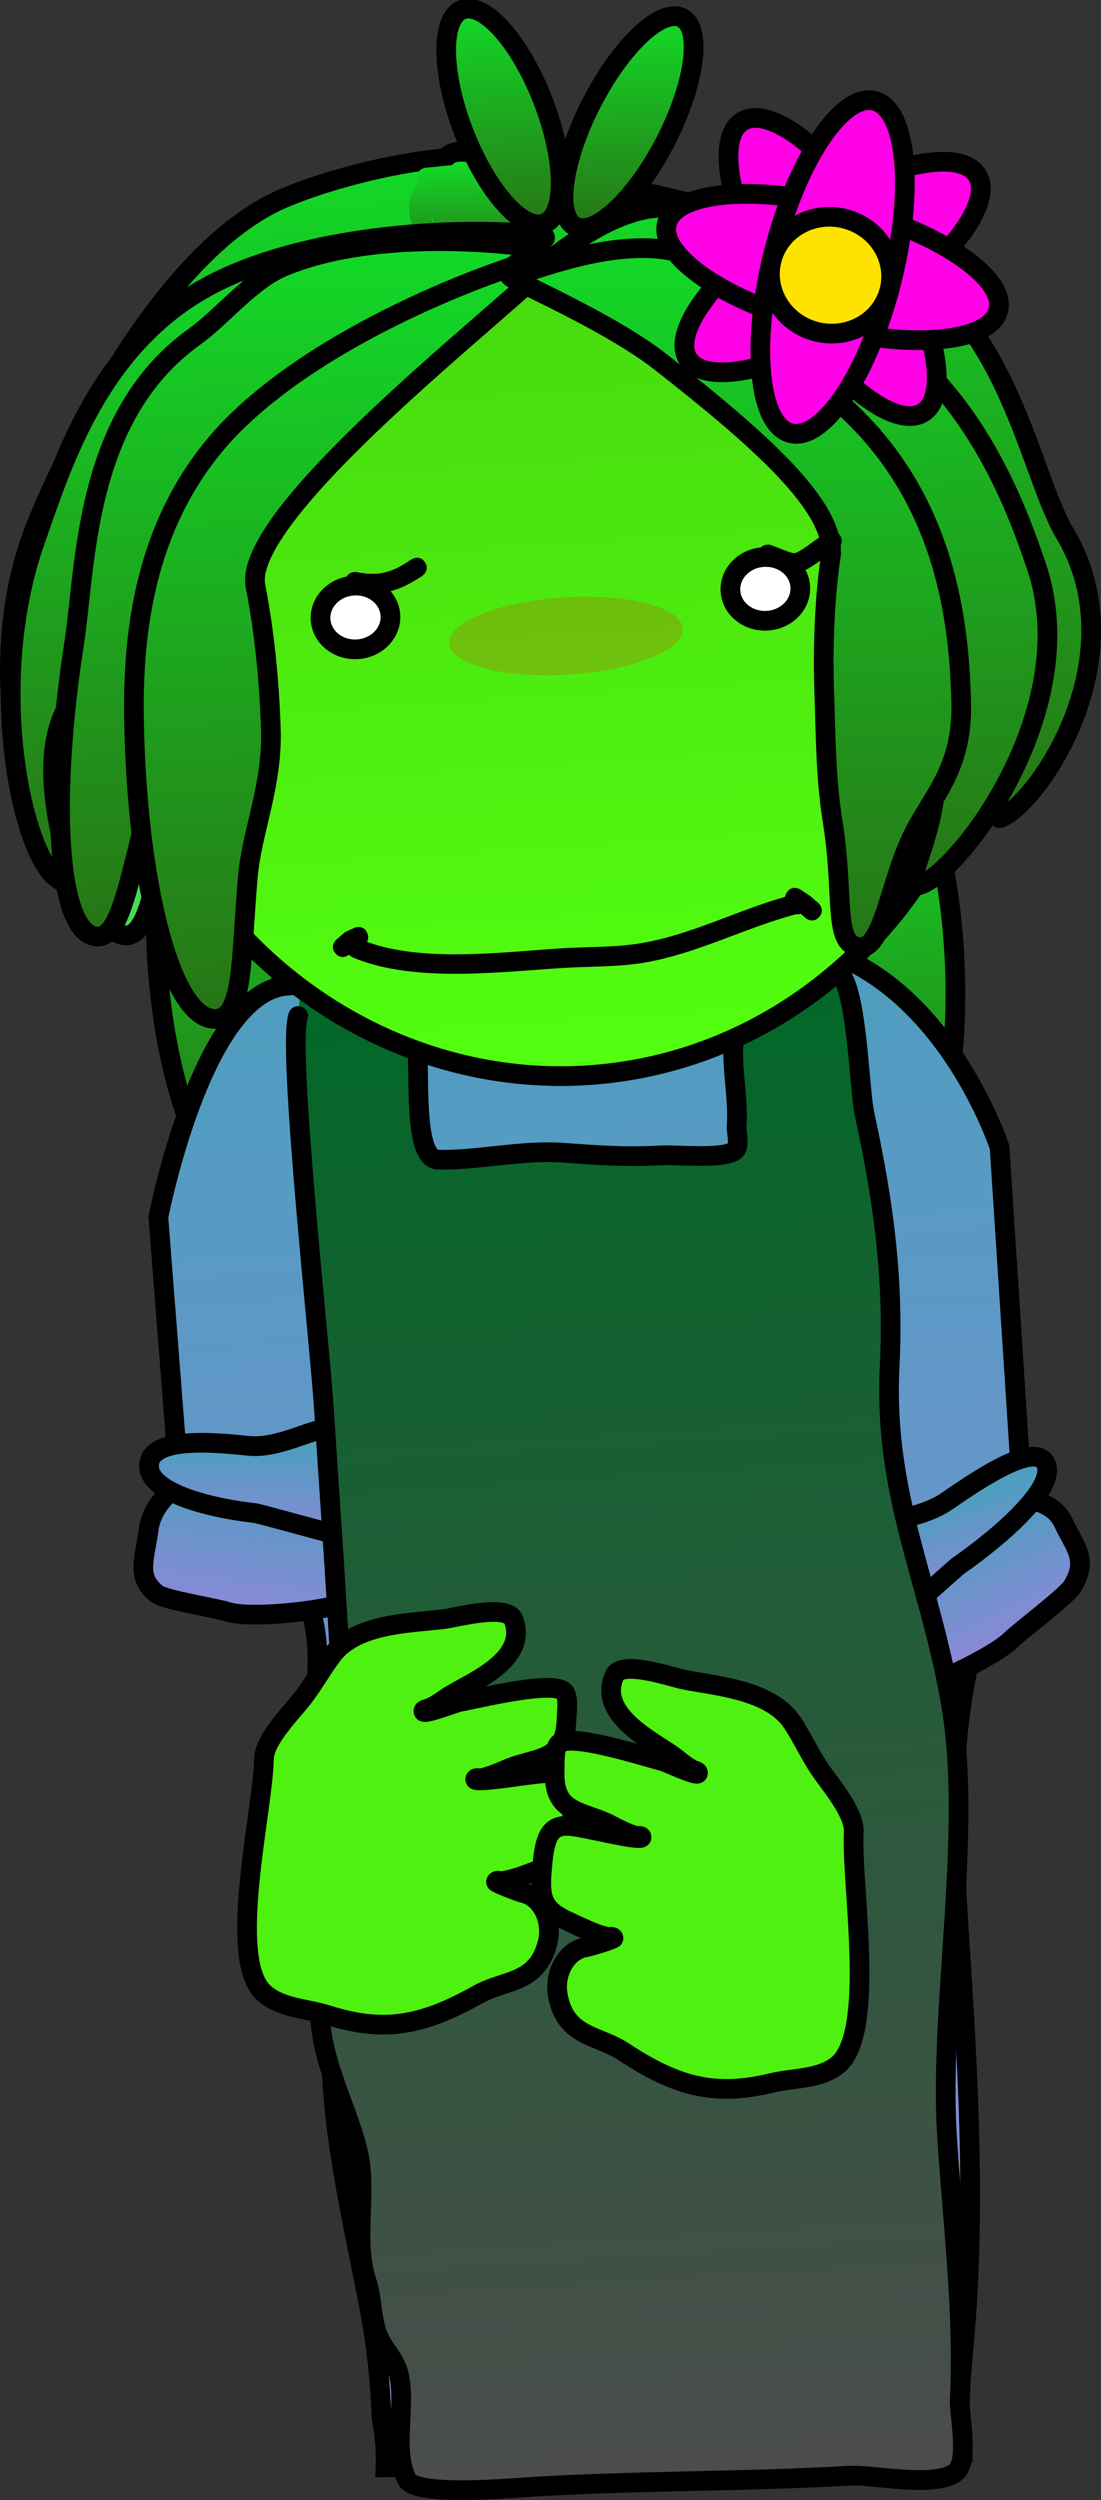 <svg version="1.1" xmlns="http://www.w3.org/2000/svg" xmlns:xlink="http://www.w3.org/1999/xlink" width="139.822" height="317.344" viewBox="0,0,139.822,317.344"><rect x="0" y="0" width="139.822" height="317.344" fill="#333333" stroke="none"/><defs><linearGradient x1="342.433" y1="135.745" x2="344.394" y2="196.268" gradientUnits="userSpaceOnUse" id="color-1"><stop offset="0" stop-color="#13d927"/><stop offset="1" stop-color="#277516"/></linearGradient><linearGradient x1="326.629" y1="143.799" x2="328.635" y2="205.726" gradientUnits="userSpaceOnUse" id="color-2"><stop offset="0" stop-color="#13d927"/><stop offset="1" stop-color="#277516"/></linearGradient><linearGradient x1="316.18" y1="155.05" x2="317.991" y2="210.96" gradientUnits="userSpaceOnUse" id="color-3"><stop offset="0" stop-color="#13d927"/><stop offset="1" stop-color="#277516"/></linearGradient><linearGradient x1="305.309" y1="148.465" x2="307.139" y2="204.975" gradientUnits="userSpaceOnUse" id="color-4"><stop offset="0" stop-color="#13d927"/><stop offset="1" stop-color="#277516"/></linearGradient><linearGradient x1="261.424" y1="133.706" x2="263.393" y2="194.503" gradientUnits="userSpaceOnUse" id="color-5"><stop offset="0" stop-color="#13d927"/><stop offset="1" stop-color="#277516"/></linearGradient><linearGradient x1="277.865" y1="145.305" x2="279.88" y2="207.532" gradientUnits="userSpaceOnUse" id="color-6"><stop offset="0" stop-color="#13d927"/><stop offset="1" stop-color="#277516"/></linearGradient><linearGradient x1="289.122" y1="159.007" x2="290.939" y2="215.102" gradientUnits="userSpaceOnUse" id="color-7"><stop offset="0" stop-color="#13d927"/><stop offset="1" stop-color="#277516"/></linearGradient><linearGradient x1="299.644" y1="154.794" x2="301.479" y2="211.466" gradientUnits="userSpaceOnUse" id="color-8"><stop offset="0" stop-color="#13d927"/><stop offset="1" stop-color="#277516"/></linearGradient><linearGradient x1="304.135" y1="163.641" x2="316.379" y2="357.017" gradientUnits="userSpaceOnUse" id="color-9"><stop offset="0" stop-color="#4d9ebf"/><stop offset="1" stop-color="#9087d9"/></linearGradient><linearGradient x1="263.485" y1="229.764" x2="260.966" y2="248.496" gradientUnits="userSpaceOnUse" id="color-10"><stop offset="0" stop-color="#4d9ebf"/><stop offset="1" stop-color="#9087d9"/></linearGradient><linearGradient x1="263.848" y1="226.251" x2="263.603" y2="239.194" gradientUnits="userSpaceOnUse" id="color-11"><stop offset="0" stop-color="#4d9ebf"/><stop offset="1" stop-color="#9087d9"/></linearGradient><linearGradient x1="353.904" y1="236.227" x2="361.222" y2="251.853" gradientUnits="userSpaceOnUse" id="color-12"><stop offset="0" stop-color="#4d9ebf"/><stop offset="1" stop-color="#9087d9"/></linearGradient><linearGradient x1="352.635" y1="233.236" x2="356.277" y2="244.84" gradientUnits="userSpaceOnUse" id="color-13"><stop offset="0" stop-color="#4d9ebf"/><stop offset="1" stop-color="#9087d9"/></linearGradient><linearGradient x1="305.742" y1="161.156" x2="318.302" y2="359.517" gradientUnits="userSpaceOnUse" id="color-14"><stop offset="0" stop-color="#006927"/><stop offset="1" stop-color="#4c4c4c"/></linearGradient><linearGradient x1="300.033" y1="75.082" x2="306.627" y2="179.226" gradientUnits="userSpaceOnUse" id="color-15"><stop offset="0" stop-color="#47d90f"/><stop offset="1" stop-color="#53ff10"/></linearGradient><linearGradient x1="266.57" y1="64.192" x2="269.242" y2="147.282" gradientUnits="userSpaceOnUse" id="color-16"><stop offset="0" stop-color="#13d927"/><stop offset="1" stop-color="#277516"/></linearGradient><linearGradient x1="328.568" y1="59.582" x2="331.423" y2="148.345" gradientUnits="userSpaceOnUse" id="color-17"><stop offset="0" stop-color="#13d927"/><stop offset="1" stop-color="#277516"/></linearGradient><linearGradient x1="292.368" y1="63.476" x2="292.763" y2="75.764" gradientUnits="userSpaceOnUse" id="color-18"><stop offset="0" stop-color="#13d927"/><stop offset="1" stop-color="#277516"/></linearGradient><linearGradient x1="266.687" y1="73.584" x2="269.234" y2="152.787" gradientUnits="userSpaceOnUse" id="color-19"><stop offset="0" stop-color="#13d927"/><stop offset="1" stop-color="#277516"/></linearGradient><linearGradient x1="268.885" y1="74.392" x2="271.635" y2="159.911" gradientUnits="userSpaceOnUse" id="color-20"><stop offset="0" stop-color="#13d927"/><stop offset="1" stop-color="#277516"/></linearGradient><linearGradient x1="275.007" y1="76.986" x2="278.028" y2="170.901" gradientUnits="userSpaceOnUse" id="color-21"><stop offset="0" stop-color="#13d927"/><stop offset="1" stop-color="#277516"/></linearGradient><linearGradient x1="331.047" y1="68.137" x2="333.875" y2="156.069" gradientUnits="userSpaceOnUse" id="color-22"><stop offset="0" stop-color="#13d927"/><stop offset="1" stop-color="#277516"/></linearGradient><linearGradient x1="324.736" y1="73.481" x2="327.643" y2="163.851" gradientUnits="userSpaceOnUse" id="color-23"><stop offset="0" stop-color="#13d927"/><stop offset="1" stop-color="#277516"/></linearGradient><linearGradient x1="311.729" y1="45.158" x2="312.569" y2="71.289" gradientUnits="userSpaceOnUse" id="color-24"><stop offset="0" stop-color="#13d927"/><stop offset="1" stop-color="#277516"/></linearGradient><linearGradient x1="295.807" y1="43.55" x2="296.705" y2="71.475" gradientUnits="userSpaceOnUse" id="color-25"><stop offset="0" stop-color="#13d927"/><stop offset="1" stop-color="#277516"/></linearGradient></defs><g transform="translate(-232.322,-42.72)"><g stroke-miterlimit="10"><g stroke="#000000" stroke-width="2.5" stroke-linecap="butt"><path d="M342.434,135.752c5.63,-0.014 10.633,13.52 11.174,30.229c0.541,16.709 -3.584,30.266 -9.214,30.28c-5.63,0.014 -10.633,-13.52 -11.174,-30.229c-0.541,-16.709 3.584,-30.266 9.214,-30.28z" fill="url(#color-1)"/><path d="M338.444,174.736c0.554,17.097 -3.838,30.968 -9.809,30.983c-5.971,0.015 -11.261,-13.832 -11.815,-30.929c-0.554,-17.097 3.838,-30.968 9.809,-30.983c5.971,-0.015 11.261,13.832 11.815,30.929z" fill="url(#color-2)"/><path d="M325.118,182.984c0.5,15.437 -2.691,27.96 -7.127,27.971c-4.436,0.011 -8.437,-12.494 -8.937,-27.931c-0.5,-15.437 2.691,-27.96 7.127,-27.971c4.436,-0.011 8.437,12.494 8.937,27.931z" fill="url(#color-3)"/><path d="M313.792,176.701c0.505,15.603 -2.473,28.26 -6.653,28.27c-4.18,0.01 -7.978,-12.63 -8.484,-28.232c-0.505,-15.603 2.473,-28.26 6.653,-28.27c4.18,-0.01 7.978,12.63 8.484,28.232z" fill="url(#color-4)"/><path d="M272.678,166.388c0.541,16.709 -3.618,29.233 -9.289,27.972c-5.671,-1.261 -10.708,-15.829 -11.249,-32.538c-0.541,-16.709 3.618,-29.233 9.289,-27.972c5.671,1.261 10.708,15.829 11.249,32.538z" fill="url(#color-5)"/><path d="M277.87,145.462c6.015,1.337 11.34,16.281 11.894,33.378c0.554,17.097 -3.874,29.872 -9.889,28.535c-6.015,-1.337 -11.34,-16.281 -11.894,-33.378c-0.554,-17.097 3.874,-29.872 9.889,-28.535z" fill="url(#color-6)"/><path d="M281.939,185.256c-0.5,-15.437 2.717,-27.145 7.186,-26.152c4.468,0.993 8.496,14.313 8.996,29.75c0.5,15.437 -2.717,27.145 -7.186,26.152c-4.468,-0.993 -8.496,-14.313 -8.996,-29.75z" fill="url(#color-7)"/><path d="M299.647,154.879c4.211,0.936 8.034,14.344 8.539,29.946c0.505,15.603 -2.498,27.492 -6.709,26.556c-4.211,-0.936 -8.034,-14.344 -8.539,-29.946c-0.505,-15.603 2.498,-27.492 6.709,-26.556z" fill="url(#color-8)"/></g><path d="M252.435,197.224c0,0 5.463,-28.245 16.128,-29.361c10.591,-1.108 35.723,-3.303 57.651,-5.596c23.784,-2.487 33.053,26.107 33.053,26.107l3.372,51.968c-6.855,4.133 -6.241,7.79 -7.916,16.908c-1.967,10.705 -1.09,23.583 -0.419,33.849c1.084,16.587 1.944,33.846 0.324,50.379c-0.403,4.112 -0.63,8.382 -0.153,12.543l-73.2,1.885c0.031,-0.879 0.019,-1.767 -0.038,-2.663c-0.077,-1.212 -0.233,-2.4 -0.463,-3.559c-0.151,-5.119 -0.79,-9.952 -1.455,-13.506c-1.763,-9.418 -4.127,-19.144 -4.763,-28.669c-0.902,-13.511 -1.72,-27.027 -2.567,-40.541c-0.415,-6.623 1.846,-13.378 -0.266,-20.012c-0.976,-3.066 -1.693,-6.333 -3.502,-8.994c-3.869,-5.692 -7.986,-9.257 -13.459,-10.897z" fill="url(#color-9)" stroke="#000000" stroke-width="2.5" stroke-linecap="butt"/><path d="M276.095,242.044c-0.298,2.219 2.837,3.077 0.348,4.026c-3.313,1.263 -12.667,2.136 -15.281,1.23c-1.22,-0.423 -7.904,-1.475 -8.896,-2.247c-2.729,-2.124 -1.566,-4.434 -1.055,-8.228c0.696,-5.173 7.696,-8.647 12.273,-7.06c4.577,1.587 13.306,7.107 12.61,12.279z" fill="url(#color-10)" stroke="#000000" stroke-width="2.5" stroke-linecap="butt"/><path d="M275.274,225.296c-0.06,3.17 2.992,12.685 -1.129,11.989c-0.525,-0.089 -8.883,-2.437 -9.46,-2.5c-5.11,-0.555 -13.501,-2.446 -13.433,-6.02c0.068,-3.574 7.486,-3.07 12.597,-2.515c5.11,0.555 11.494,-4.529 11.426,-0.954z" fill="url(#color-11)" stroke="#000000" stroke-width="2.5" stroke-linecap="butt"/><path d="M353.904,236.227c3.915,-3.903 11.456,-4.523 13.476,-0.208c1.482,3.165 3.191,4.634 1.168,8.029c-0.735,1.234 -6.784,5.787 -7.828,6.827c-2.235,2.229 -11.319,6.475 -14.787,7.114c-2.606,0.48 0.136,-1.987 -0.731,-3.838c-2.021,-4.315 4.786,-14.02 8.701,-17.924z" fill="url(#color-12)" stroke="#000000" stroke-width="2.5" stroke-linecap="butt"/><path d="M352.635,233.236c4.691,-3.255 11.58,-7.707 12.585,-4.503c1.006,3.204 -6.438,9.437 -11.129,12.692c-0.53,0.368 -7.822,6.998 -8.296,7.361c-3.717,2.849 -3.334,-7.42 -4.226,-10.262c-1.006,-3.204 6.375,-2.032 11.066,-5.287z" fill="url(#color-13)" stroke="#000000" stroke-width="2.5" stroke-linecap="butt"/><path d="M270.87,163.968c0.453,-2.198 1.543,2.161 3.558,1.281c1.634,-0.713 10.087,6.214 10.482,7.308c1.196,3.312 -0.679,17.317 3.092,17.376c5.198,0.08 10.551,-1.256 15.72,-0.894c4.222,0.296 8.192,0.609 12.485,0.337c1.913,-0.121 7.99,0.536 9.429,-0.597c0.72,-0.567 0.174,-2.38 0.231,-3.1c0.492,-6.217 -3.076,-14.754 4.365,-15.229c1.397,-0.089 2.3,-4.997 3.666,-4.726c0.98,0.195 4.374,-0.272 5.032,0.444c2.291,2.493 2.496,14.83 3.188,17.997c2.38,10.902 3.745,20.839 3.186,31.966c-0.828,16.476 5.1,27.173 7.799,42.972c2.793,16.356 -1.547,38.455 -0.521,54.657c0.701,11.069 2.172,22.472 1.625,33.493c-0.096,1.933 1.241,7.97 -0.537,9.301c-2.691,2.013 -10.381,0.24 -13.583,0.425c-13.569,0.781 -27.232,0.591 -40.869,1.454c-2.589,0.164 -14.139,1.178 -15.224,-0.98c-1.929,-3.836 0.022,-9.505 -1.094,-13.59c-0.439,-1.608 -1.819,-2.978 -2.487,-4.469c-0.974,-2.173 -0.758,-4.836 -1.515,-7.065c-1.758,-5.177 0.173,-11.475 -1.171,-16.752c-1.626,-6.38 -5.577,-12.812 -4.651,-20.036c0.824,-6.429 3.351,-12.751 3.26,-19.34c-0.252,-18.167 -1.708,-36.278 -2.858,-54.43c-0.525,-8.284 -4.733,-46.421 -3.289,-50.088" fill="url(#color-14)" stroke="#000000" stroke-width="2.5" stroke-linecap="round"/><path d="M357.904,122.223c1.77,27.947 -20.827,55.075 -51.019,56.987c-30.192,1.912 -56.547,-22.116 -58.316,-50.063c-1.77,-27.947 21.271,-52.152 51.464,-54.064c30.192,-1.912 56.102,19.194 57.872,47.141z" fill="url(#color-15)" stroke="#000000" stroke-width="2.5" stroke-linecap="butt"/><path d="M259.88,126.495c-0.879,7.047 -4.16,12.38 -5.469,17.867c-2.36,9.888 -3.163,17.526 -6.355,17.075c-4.964,-0.702 -6.345,-17.418 -3.883,-37.165c1.227,-9.84 4.117,-27.139 17.893,-37.209c13.869,-10.138 36.361,-13.333 38.851,-12.981c3.304,0.468 -40.259,23.356 -40.015,34.146c0.122,5.418 -0.199,11.665 -1.022,18.266z" fill="#48d957" stroke="#000000" stroke-width="2.5" stroke-linecap="butt"/><g stroke-linecap="butt"><path d="M249.793,114.391c-2.429,6.155 -6.814,10.375 -9.314,15.063c-4.505,8.447 2.526,20.548 -0.482,19.61c-4.677,-1.459 -9.989,-22.157 -3.184,-39.403c3.391,-8.594 15.809,-35.052 31.472,-41.752c8.535,-3.651 24.408,-7.015 30.622,-4.31c5.267,2.293 1.47,10.455 2.546,10.79c3.114,0.971 -44.417,14.149 -46.588,23.839c-1.09,4.865 -2.797,10.398 -5.072,16.163z" fill="url(#color-16)" stroke="#000000" stroke-width="2.5"/><path d="M350.688,91.745c-2.226,-5.693 -15.134,-9.281 -30.11,-12.717c-8.598,-1.972 -22.568,-1.471 -21.39,-1.912c0.346,-0.129 -2.355,-2.322 -5.14,-5.022c-0.739,-0.716 -1.483,-1.468 -2.178,-2.226c-2.744,-2.993 -4.719,-6.09 -2.528,-7.506c2.798,-1.809 10.506,3.326 13.818,3.257c8.387,-0.176 30.421,6.59 38.971,8.955c17.644,4.88 20.717,27.991 25.4,35.804c9.397,15.678 -3.364,34.383 -8.215,36.197c-0.771,0.288 -0.443,-9.24 -0.379,-10.062c0.197,-2.503 7.368,-8.33 2.955,-14.028c-3.253,-4.201 -0.446,-10.33 -3.8,-15.925c-3.141,-5.241 -5.644,-10.314 -7.403,-14.814z" fill="url(#color-17)" stroke="#000000" stroke-width="2.5"/><path d="M285.54,65.89c-0.14,-0.155 -0.239,-0.374 -0.249,-0.682c-0.036,-1.134 1.212,-1.214 1.212,-1.214c2.873,-0.182 8.099,-1.295 10.457,0.601c0.824,0.662 1.451,1.892 1.957,3.237l0.302,0.015c0.626,0.023 1.127,0.473 1.146,1.057c0.015,0.472 -0.289,0.897 -0.734,1.096c0.28,0.941 0.52,1.82 0.745,2.479c0.236,0.691 0.911,1.502 0.478,2.135c-0.773,1.132 -5.4,0.827 -6.633,0.767c-0.432,-0.025 -0.903,-0.057 -1.395,-0.103l-1.12,0.266c-0.521,-0.292 -1.314,-0.411 -1.84,-0.701c-1.698,-0.368 -3.302,-0.974 -4.242,-1.992c-1.585,-1.716 -1.986,-5.205 -0.083,-6.963zM295.256,66.321c-0.004,-0.003 -0.007,-0.006 -0.011,-0.009c-0.549,-0.475 -1.606,-0.625 -2.819,-0.618c0.04,0.036 0.077,0.074 0.111,0.115c1.039,-0.004 2.007,0.156 2.719,0.512zM287.382,70.686c-0.146,-0.119 -0.276,-0.237 -0.391,-0.353c0.104,0.263 0.234,0.515 0.385,0.742c-0.021,-0.095 -0.026,-0.194 -0.011,-0.297c0.004,-0.031 0.01,-0.062 0.018,-0.092z" fill="url(#color-18)" stroke="none" stroke-width="0.5"/><path d="M249.859,116.44c-2.409,6.761 -6.782,11.378 -9.267,16.523c-4.479,9.271 2.593,22.637 -0.418,21.585c-4.683,-1.636 -10.063,-24.457 -3.312,-43.4c3.364,-9.44 8.173,-25.78 23.817,-33.055c15.75,-7.325 38.373,-6.182 40.722,-5.362c3.117,1.089 -44.38,15.293 -46.521,25.947c-1.075,5.35 -2.764,11.429 -5.021,17.762z" fill="url(#color-19)" stroke="#000000" stroke-width="2.5"/><path d="M257.357,126.604c-1.096,7.057 -4.538,12.396 -6.017,17.891c-2.664,9.901 -3.702,17.55 -6.876,17.097c-4.935,-0.704 -5.796,-17.442 -2.724,-37.215c1.531,-9.853 1.17,-28.803 15.24,-38.885c3.661,-2.624 7.183,-7.228 11.475,-8.981c12.311,-5.03 29.675,-2.648 31.511,-2.387c3.286,0.468 -40.93,23.385 -41.021,34.19c-0.046,5.425 -0.561,11.68 -1.588,18.29z" fill="url(#color-20)" stroke="#000000" stroke-width="2.5"/><path d="M266.72,135.283c0.228,7.102 -2.422,13.022 -2.919,18.683c-0.896,10.2 -0.487,17.867 -4.008,18.09c-5.475,0.347 -9.757,-15.776 -10.397,-35.676c-0.319,-9.917 -0.088,-27.503 13.099,-40.265c13.276,-12.848 37.018,-20.68 39.764,-20.854c3.645,-0.231 -39.551,31.334 -37.487,41.876c1.037,5.294 1.733,11.493 1.947,18.146z" fill="url(#color-21)" stroke="#000000" stroke-width="2.5"/><path d="M344.354,101.593c-1.109,-6.432 -12.513,-12.229 -25.866,-18.177c-7.666,-3.415 -20.749,-4.995 -19.578,-5.288c1.254,-0.314 10.693,-10.124 19.134,-8.958c7.833,1.082 13.693,8.917 21.248,12.744c15.591,7.899 21.662,23.768 24.699,32.841c6.095,18.208 -10.152,39.127 -14.972,40.334c-3.1,0.776 5.097,-10.647 0.921,-19.639c-2.317,-4.99 0.975,-10.377 -1.2,-16.875c-2.037,-6.086 -3.509,-11.897 -4.386,-16.981z" fill="url(#color-22)" stroke="#000000" stroke-width="2.5"/><path d="M337.808,113.42c0.894,-6.28 -9.329,-15.141 -21.57,-24.741c-7.028,-5.511 -20.388,-10.995 -19.053,-10.906c1.431,0.096 14.594,-6.059 23.167,-2.385c7.955,3.409 11.646,12.446 18.423,18.304c13.986,12.089 15.314,28.61 15.614,37.922c0.292,9.083 -4.011,12.355 -6.494,17.875c-2.625,5.836 -3.518,13.659 -6.344,13.47c-3.536,-0.237 -1.946,-6.311 -3.478,-15.899c-0.85,-5.321 -0.866,-9.942 -1.08,-16.611c-0.201,-6.247 0.109,-12.064 0.816,-17.028z" fill="url(#color-23)" stroke="#000000" stroke-width="2.5"/><path d="M316.9,60.546c-3.732,7.319 -8.884,12.212 -11.508,10.929c-2.624,-1.283 -1.727,-8.255 2.005,-15.574c3.732,-7.319 8.884,-12.212 11.508,-10.929c2.624,1.283 1.727,8.255 -2.005,15.574z" fill="url(#color-24)" stroke="#000000" stroke-width="2.5"/><path d="M301.25,55.426c2.918,7.479 3.048,14.477 0.29,15.63c-2.758,1.153 -7.36,-3.976 -10.278,-11.456c-2.918,-7.479 -3.048,-14.477 -0.29,-15.63c2.758,-1.153 7.36,3.976 10.278,11.456z" fill="url(#color-25)" stroke="#000000" stroke-width="2.5"/></g><g stroke="#000000" stroke-width="2.5" stroke-linecap="butt"><path d="M344.611,72.542c6.342,10.204 8.549,20.299 4.93,22.548c-3.619,2.249 -11.694,-4.199 -18.036,-14.403c-6.342,-10.204 -8.549,-20.299 -4.93,-22.548c3.619,-2.249 11.694,4.199 18.036,14.403z" fill="#ff00e7"/><path d="M342.197,83.126c-10.138,6.446 -20.211,8.756 -22.497,5.16c-2.286,-3.596 4.079,-11.736 14.218,-18.182c10.138,-6.446 20.211,-8.756 22.497,-5.16c2.286,3.596 -4.079,11.736 -14.218,18.182z" fill="#ff00e7"/><path d="M340.019,69.153c11.619,3.054 20.161,8.87 19.078,12.991c-1.083,4.121 -11.38,4.987 -23,1.933c-11.619,-3.054 -20.161,-8.87 -19.078,-12.991c1.083,-4.121 11.38,-4.987 23,-1.933z" fill="#ff00e7"/><path d="M345.54,78.499c-2.935,11.65 -8.664,20.25 -12.796,19.209c-4.132,-1.041 -5.103,-11.329 -2.168,-22.979c2.935,-11.65 8.664,-20.25 12.796,-19.209c4.132,1.041 5.103,11.329 2.168,22.979z" fill="#ff00e7"/><path d="M345.278,79.538c-0.998,3.96 -5.156,6.326 -9.288,5.285c-4.132,-1.041 -6.673,-5.095 -5.675,-9.055c0.998,-3.96 5.156,-6.326 9.288,-5.285c4.132,1.041 6.673,5.095 5.675,9.055z" fill="#ffe300"/></g><path d="M333.953,117.191c0.141,2.23 -1.729,4.164 -4.177,4.319c-2.448,0.155 -4.547,-1.527 -4.688,-3.758c-0.141,-2.23 1.729,-4.164 4.177,-4.319c2.448,-0.155 4.547,1.527 4.688,3.758z" fill="#ffffff" stroke="#000000" stroke-width="2.5" stroke-linecap="butt"/><path d="M281.9,120.817c0.141,2.23 -1.729,4.164 -4.177,4.319c-2.448,0.155 -4.547,-1.527 -4.688,-3.758c-0.141,-2.23 1.729,-4.164 4.177,-4.319c2.448,-0.155 4.547,1.527 4.688,3.758z" fill="#ffffff" stroke="#000000" stroke-width="2.5" stroke-linecap="butt"/><path d="M319.033,122.507c0.171,2.703 -6.329,5.315 -14.519,5.834c-8.19,0.519 -14.968,-1.253 -15.139,-3.956c-0.171,-2.703 6.329,-5.315 14.519,-5.834c8.19,-0.519 14.968,1.253 15.139,3.956z" fill-opacity="0.184" fill="#ff0505" stroke="none" stroke-width="0" stroke-linecap="butt"/><path d="M338.966,110.638c0.732,1.013 -0.281,1.745 -0.281,1.745l-0.608,0.43c-1.142,0.646 -2.984,2.267 -4.19,2.545c-1.503,0.346 -2.815,-0.813 -4.228,-1.019c0,0 -1.234,-0.199 -1.035,-1.433c0.199,-1.234 1.433,-1.035 1.433,-1.035c0.503,0.087 2.867,1.202 3.253,1.055c1.126,-0.43 2.428,-1.661 3.536,-2.288l0.375,-0.28c0,0 1.013,-0.732 1.745,0.281z" fill="#000000" stroke="none" stroke-width="0.5" stroke-linecap="butt"/><path d="M286.285,114.086c0.694,1.04 -0.346,1.734 -0.346,1.734l-0.215,0.144c-2.834,1.874 -5.234,2.5 -8.544,1.839c0,0 -1.226,-0.245 -0.981,-1.47c0.245,-1.226 1.47,-0.981 1.47,-0.981c2.647,0.528 4.365,0.086 6.667,-1.467l0.215,-0.144c0,0 1.04,-0.694 1.734,0.346z" fill="#000000" stroke="none" stroke-width="0.5" stroke-linecap="butt"/><path d="M336.355,159.114c-0.826,0.938 -1.764,0.112 -1.764,0.112l-0.564,-0.509c-0.178,0.056 -0.313,0.064 -0.313,0.064l-0.333,-0.003c-6.545,1.746 -12.651,5.053 -19.391,6.161c-3.305,0.543 -6.856,0.44 -10.2,0.652c-8.17,0.517 -19.038,1.893 -26.663,-1.335c0,0 -0.262,-0.111 -0.482,-0.351c-0.18,0.134 -1.008,0.675 -1.727,-0.167c-0.812,-0.951 0.139,-1.762 0.139,-1.762c0.366,-0.312 0.731,-0.625 1.097,-0.937l1.188,-0.551c0,0 1.159,-0.469 1.628,0.689c0.194,0.478 0.11,0.838 -0.054,1.097c7.196,2.638 17.24,1.295 24.717,0.821c3.261,-0.206 6.734,-0.095 9.955,-0.624c6.402,-1.053 12.239,-4.145 18.437,-5.912c0.024,-0.171 0.092,-0.357 0.222,-0.556c0.685,-1.045 1.731,-0.36 1.731,-0.36c0.402,0.264 0.804,0.527 1.206,0.791l1.059,0.917c0,0 0.938,0.826 0.112,1.764z" fill="#000000" stroke="none" stroke-width="0.5" stroke-linecap="butt"/><path d="M265.844,265.92c0.081,-2.296 3.217,-5.552 4.665,-7.323c1.486,-1.818 2.639,-3.996 4.064,-5.858c3.102,-4.053 10.255,-3.99 14.15,-4.502c1.718,-0.226 8.053,-1.967 8.819,0.1c1.834,4.948 -4.936,7.736 -7.937,9.527c-0.999,0.596 -1.801,1.291 -2.786,1.688c-0.25,0.101 -0.757,0.135 -0.722,0.415c0.055,0.444 4.136,-1.132 4.539,-1.202c2.201,-0.383 12.436,-2.949 13.432,-1.175c0.484,0.861 0.235,2.356 0.199,3.398c-0.192,5.543 -3.968,4.674 -7.813,6.399c-0.96,0.431 -2.035,0.851 -3.022,1.063c-0.255,0.055 -0.714,-0.161 -0.765,0.132c-0.075,0.429 4.841,-0.308 5.292,-0.367c0.255,-0.034 0.51,-0.067 0.765,-0.101c4.272,-0.562 6.122,-0.999 6.252,4.453c0.096,4.018 0.087,5.869 -3.65,7.265c-1.67,0.624 -3.565,1.445 -5.246,1.672c-0.255,0.034 -0.694,-0.189 -0.765,0.102c-0.037,0.15 3.081,1.337 3.388,1.397c2.289,0.447 3.92,3.418 3.131,6.41c-1.364,5.174 -5.381,4.551 -8.825,6.487c-7.292,4.097 -12.15,4.796 -19.077,2.605c-2.763,-0.874 -5.971,-0.849 -8.135,-2.846c-4.622,-4.265 -0.21,-22.552 0.031,-29.282z" fill="#4ff110" stroke="#000000" stroke-width="2.5" stroke-linecap="round"/><path d="M340.726,275.642c-0.236,6.73 2.87,25.283 -2.042,29.21c-2.3,1.838 -5.498,1.586 -8.316,2.262c-7.065,1.695 -11.861,0.654 -18.845,-3.949c-3.299,-2.174 -7.35,-1.838 -8.344,-7.095c-0.575,-3.04 1.262,-5.889 3.577,-6.172c0.31,-0.038 3.504,-1.001 3.478,-1.153c-0.05,-0.295 -0.504,-0.103 -0.755,-0.156c-1.66,-0.345 -3.493,-1.299 -5.114,-2.039c-3.629,-1.657 -3.507,-3.504 -3.127,-7.505c0.516,-5.429 2.329,-4.862 6.551,-3.999c0.252,0.051 0.504,0.103 0.756,0.154c0.445,0.091 5.297,1.174 5.252,0.741c-0.03,-0.296 -0.504,-0.113 -0.754,-0.186c-0.969,-0.281 -2.011,-0.777 -2.939,-1.275c-3.714,-1.992 -7.542,-1.393 -7.341,-6.936c0.038,-1.042 -0.105,-2.55 0.439,-3.375c1.119,-1.699 11.146,1.586 13.315,2.123c0.398,0.099 4.357,1.959 4.443,1.52c0.055,-0.277 -0.449,-0.347 -0.691,-0.465c-0.954,-0.466 -1.705,-1.215 -2.659,-1.881c-2.867,-1.999 -9.422,-5.259 -7.242,-10.065c0.91,-2.007 7.107,0.178 8.804,0.525c3.849,0.787 10.988,1.23 13.796,5.493c1.29,1.959 2.285,4.213 3.639,6.131c1.319,1.869 4.216,5.339 4.135,7.635z" fill="#4ff110" stroke="#000000" stroke-width="2.5" stroke-linecap="round"/></g></g></svg>